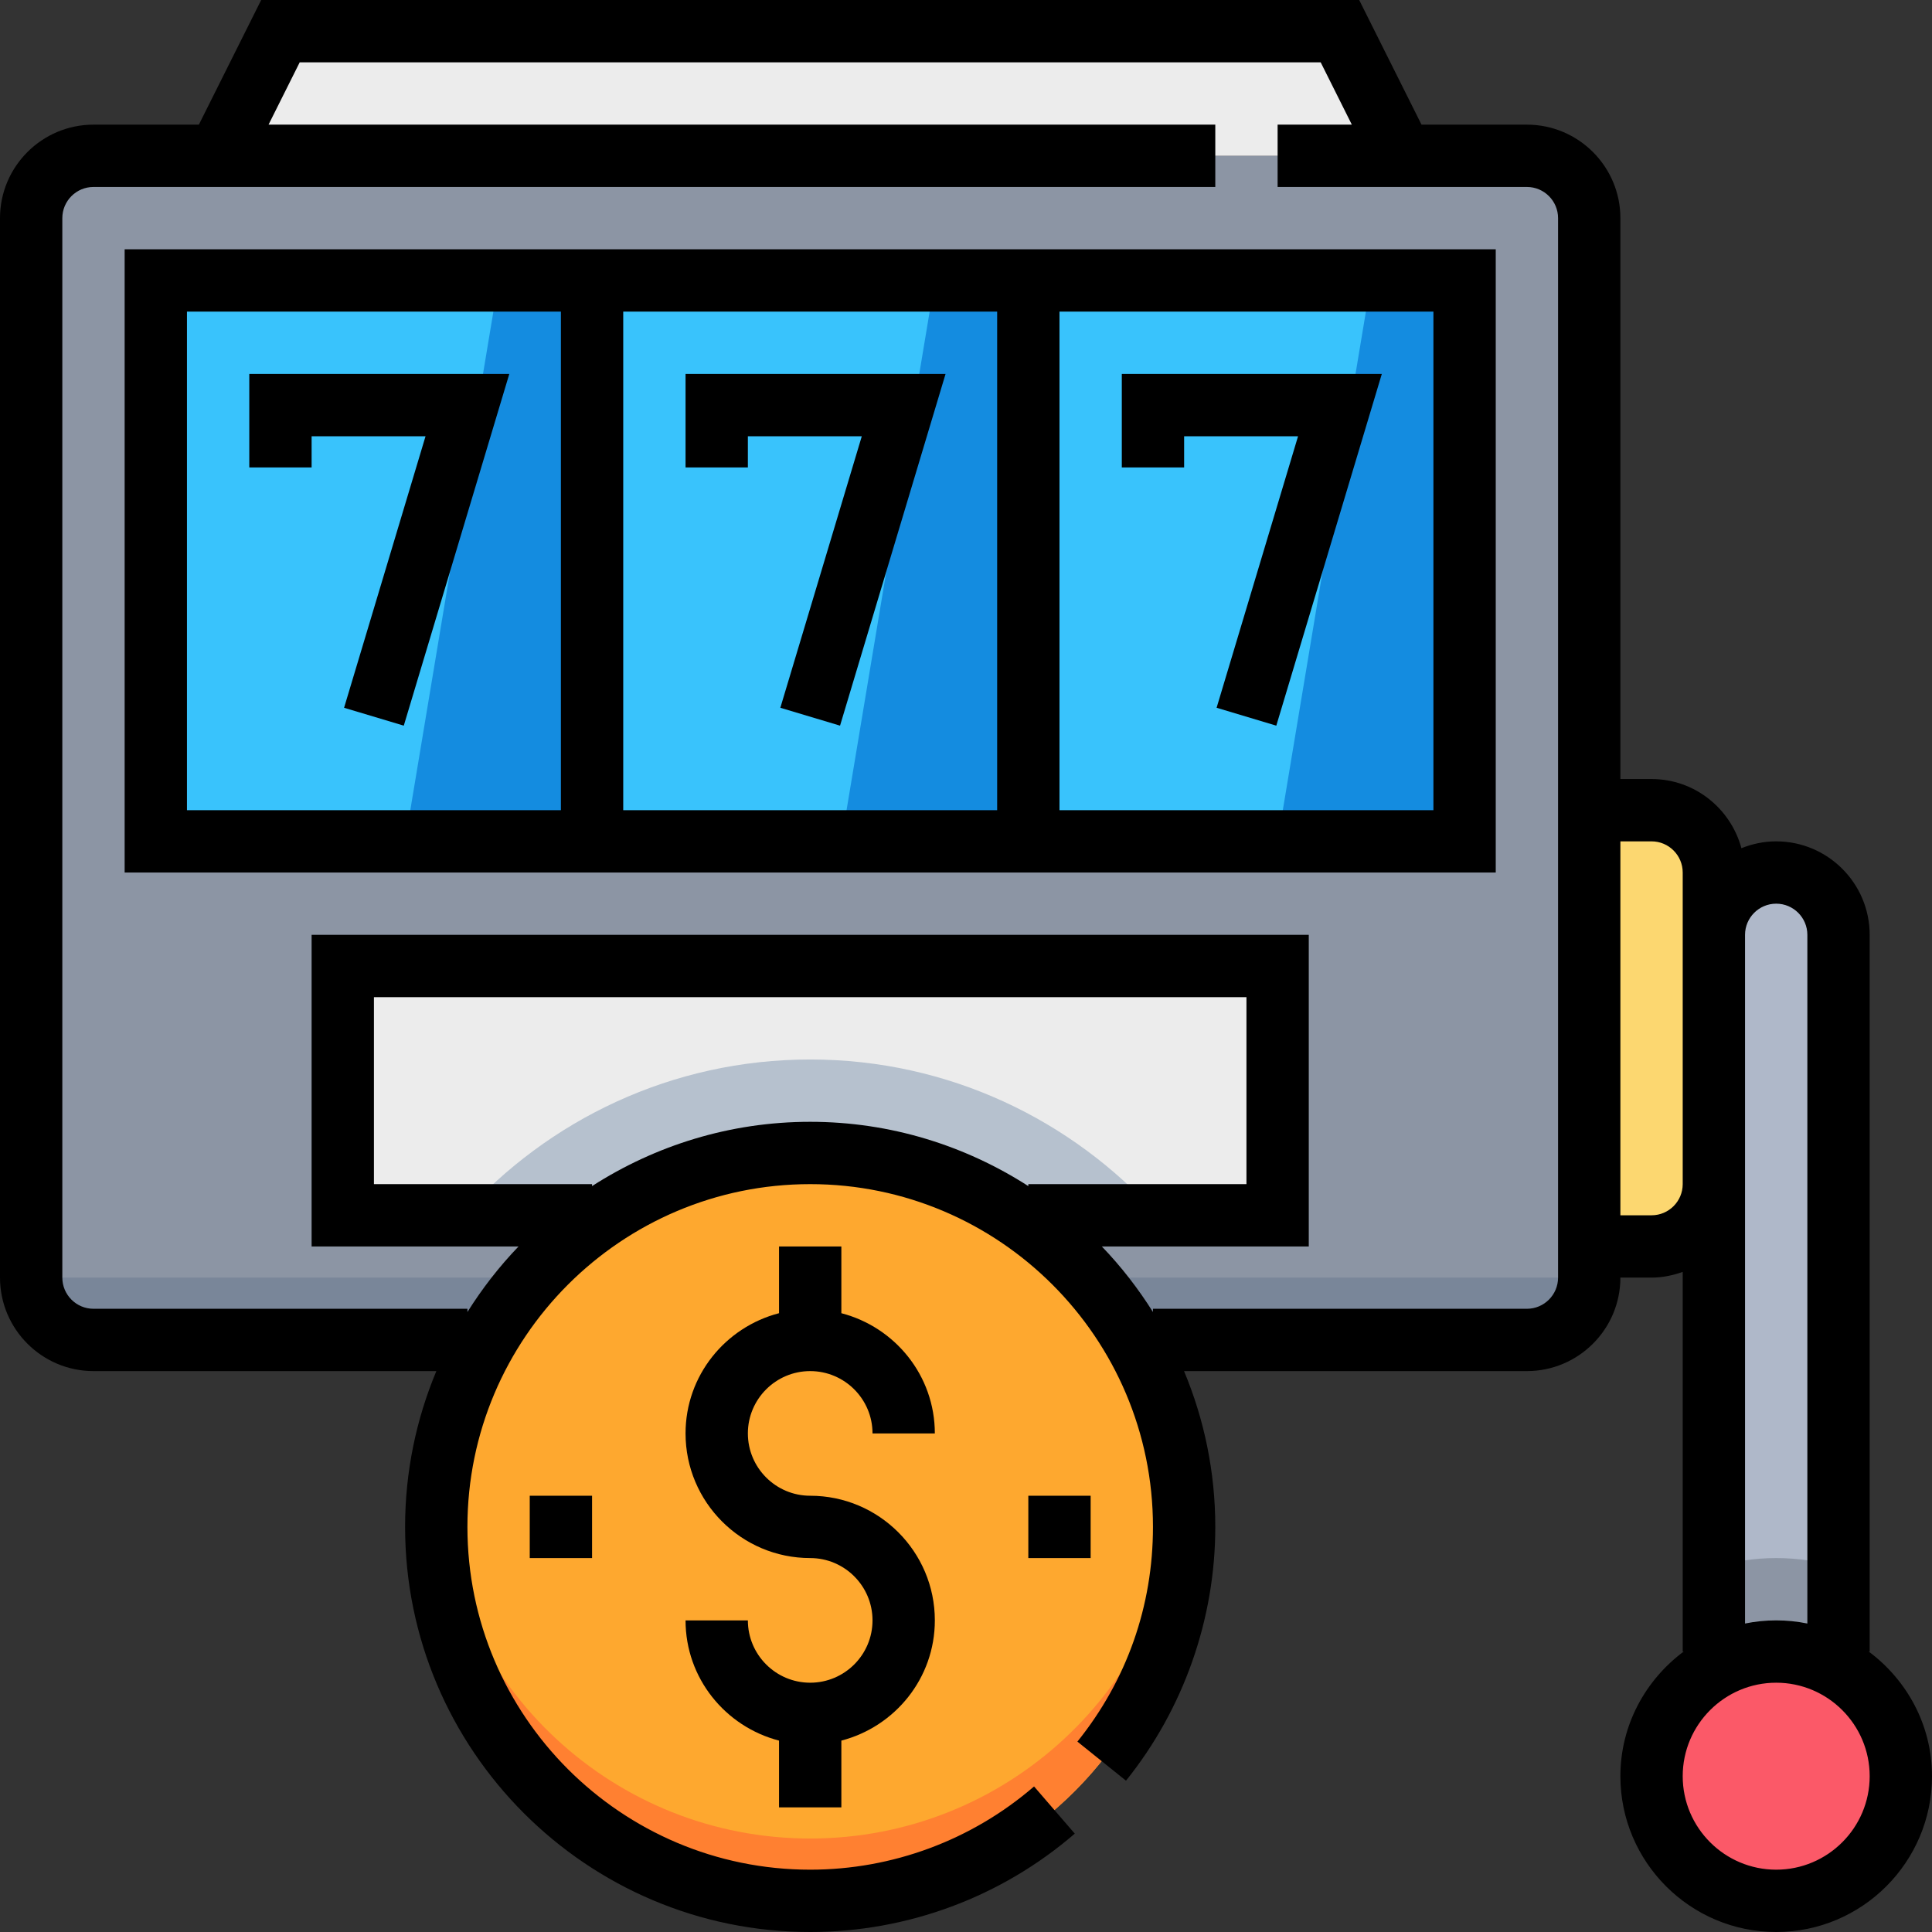 <?xml version="1.0" encoding="iso-8859-1"?>
<!-- Generator: Adobe Illustrator 19.0.0, SVG Export Plug-In . SVG Version: 6.00 Build 0)  -->
<svg version="1.1" id="Capa_1" xmlns="http://www.w3.org/2000/svg" xmlns:xlink="http://www.w3.org/1999/xlink" x="0px" y="0px"
	 viewBox="0 0 496 496" style="enable-background:new 0 0 496 496;" xml:space="preserve">
<rect x="0" y="0" width="496" height="496" fill="#333333" stroke="none"/>
<path style="fill:#8C95A4;" d="M120,344H24c-8.84,0-16-7.16-16-16V56c0-8.84,7.16-16,16-16h368c8.84,0,16,7.16,16,16v272
	c0,8.84-7.16,16-16,16h-96H120z"/>
<path style="fill:#798699;" d="M24,344h96h176h96c8.84,0,16-7.16,16-16H8C8,336.84,15.16,344,24,344z"/>
<polygon style="fill:#ECECEC;" points="152,312 88,312 88,248 328,248 328,312 264,312 "/>
<path style="fill:#B6C1CE;" d="M118.736,312H152h112h33.264c-21.968-24.496-53.768-40-89.264-40S140.704,287.504,118.736,312z"/>
<circle style="fill:#FEA82F;" cx="208" cy="392" r="96"/>
<path style="fill:#FF8031;" d="M208,472c-50.32,0-91.52-38.736-95.6-88c-0.216,2.648-0.4,5.296-0.4,8c0,53.016,42.984,96,96,96
	s96-42.984,96-96c0-2.704-0.184-5.352-0.4-8C299.52,433.264,258.32,472,208,472z"/>
<polygon style="fill:#39C3FC;" points="264,72 152,72 40,72 40,216 152,216 264,216 376,216 376,72 "/>
<polygon style="fill:#ECECEC;" points="360,40 344,8 72,8 56,40 "/>
<path style="fill:#FCD770;" d="M408,320h16c8.84,0,16-7.16,16-16v-80c0-8.84-7.16-16-16-16h-16V320z"/>
<path style="fill:#AFB8C9;" d="M440,432V240c0-8.84,7.16-16,16-16l0,0c8.84,0,16,7.16,16,16v192H440z"/>
<path style="fill:#8C95A4;" d="M472,402.352c-5.072-1.512-10.44-2.352-16-2.352s-10.928,0.84-16,2.352V432h32V402.352z"/>
<circle style="fill:#FB5968;" cx="456" cy="456" r="32"/>
<g>
	<polygon style="fill:#148CE0;" points="352,72 328,216 344,216 360,216 376,216 376,72 	"/>
	<polygon style="fill:#148CE0;" points="240,72 216,216 232,216 248,216 264,216 264,72 	"/>
	<polygon style="fill:#148CE0;" points="128,72 104,216 120,216 136,216 152,216 152,72 	"/>
</g>
<polygon points="64,96 64,120 80,120 80,112 109.248,112 88.336,181.704 103.664,186.296 130.752,96 "/>
<polygon points="176,96 176,120 192,120 192,112 221.248,112 200.336,181.704 215.664,186.296 242.752,96 "/>
<polygon points="304,120 304,112 333.248,112 312.336,181.704 327.664,186.296 354.752,96 288,96 288,120 "/>
<path d="M32,224h352V64H32V224z M160,208V80h96v128H160z M368,208h-96V80h96V208z M48,80h96v128H48V80z"/>
<path d="M479.752,424H480V240c0-13.232-10.768-24-24-24c-3.16,0-6.16,0.648-8.928,1.76C444.312,207.56,435.064,200,424,200h-8V56
	c0-13.232-10.768-24-24-24h-27.056l-16-32H67.056l-16,32H24C10.768,32,0,42.768,0,56v272c0,13.232,10.768,24,24,24h88.024
	c-5.152,12.32-8.024,25.832-8.024,40c0,57.344,46.656,104,104,104c24.944,0,49.072-8.968,67.928-25.256l-10.456-12.112
	C249.512,472.416,229.112,480,208,480c-48.52,0-88-39.48-88-88s39.48-88,88-88s88,39.48,88,88c0,20.288-6.712,39.352-19.4,55.12
	l12.472,10.032C303.856,438.776,312,415.64,312,392c0-14.168-2.872-27.68-8.024-40H392c13.232,0,24-10.768,24-24h8
	c2.816,0,5.488-0.576,8-1.472V424h0.248c-9.8,7.296-16.248,18.872-16.248,32c0,22.056,17.944,40,40,40s40-17.944,40-40
	C496,442.872,489.552,431.296,479.752,424z M152,304.504V304H96v-48h224v48h-56v0.504C247.816,294.112,228.624,288,208,288
	S168.184,294.112,152,304.504z M400,328c0,4.408-3.584,8-8,8h-96v0.832c-3.808-6.056-8.192-11.696-13.128-16.832H336v-80H80v80
	h53.128c-4.936,5.128-9.32,10.776-13.128,16.832V336H24c-4.416,0-8-3.592-8-8V56c0-4.408,3.584-8,8-8h288V32H68.944l8-16h262.112
	l8,16H328v16h64c4.416,0,8,3.592,8,8V328z M424,312h-8v-96h8c4.416,0,8,3.592,8,8v16v64C432,308.408,428.416,312,424,312z M448,304
	v-64c0-4.408,3.584-8,8-8s8,3.592,8,8v176.808c-2.584-0.528-5.264-0.808-8-0.808s-5.416,0.28-8,0.808V304z M456,480
	c-13.232,0-24-10.768-24-24s10.768-24,24-24s24,10.768,24,24S469.232,480,456,480z"/>
<path d="M208,352c8.824,0,16,7.176,16,16h16c0-14.864-10.232-27.288-24-30.864V320h-16v17.136c-13.768,3.576-24,16-24,30.864
	c0,17.648,14.352,32,32,32c8.824,0,16,7.176,16,16s-7.176,16-16,16s-16-7.176-16-16h-16c0,14.864,10.232,27.288,24,30.864V464h16
	v-17.136c13.768-3.576,24-16,24-30.864c0-17.648-14.352-32-32-32c-8.824,0-16-7.176-16-16S199.176,352,208,352z"/>
<rect x="264" y="384" width="16" height="16"/>
<rect x="136" y="384" width="16" height="16"/>
<g>
</g>
<g>
</g>
<g>
</g>
<g>
</g>
<g>
</g>
<g>
</g>
<g>
</g>
<g>
</g>
<g>
</g>
<g>
</g>
<g>
</g>
<g>
</g>
<g>
</g>
<g>
</g>
<g>
</g>
</svg>
